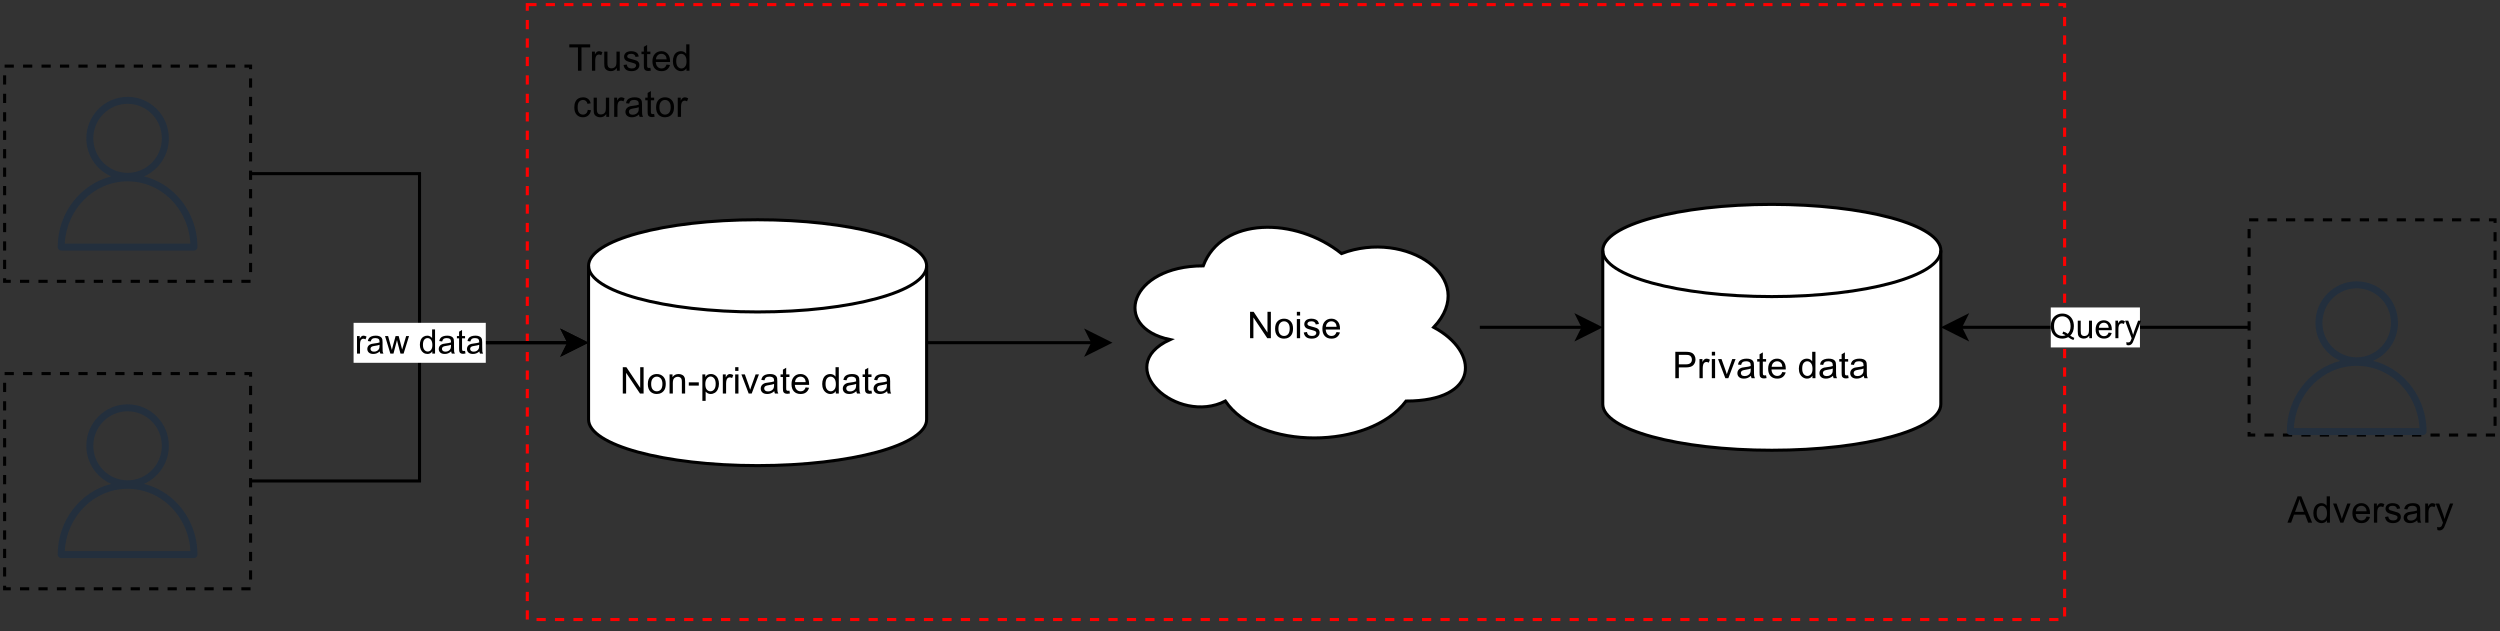 <?xml version="1.0" encoding="UTF-8" standalone="no"?>
<svg
   width="610.08pt"
   height="154.08pt"
   viewBox="0 0 610.08 154.08"
   version="1.1"
   id="svg302"
   xmlns:xlink="http://www.w3.org/1999/xlink"
   xmlns="http://www.w3.org/2000/svg"
   xmlns:svg="http://www.w3.org/2000/svg">
  <rect x="0" y="0" width="610.08" height="154.08" fill="#333333" stroke="none"/>
  <defs
     id="defs96">
    <g
       id="g94">
      <g
         id="glyph-0-0">
        <path
           d="M 1.125 0 L 1.125 -5.625 L 5.625 -5.625 L 5.625 0 Z M 1.266 -0.141 L 5.484 -0.141 L 5.484 -5.484 L 1.266 -5.484 Z M 1.266 -0.141 "
           id="path2" />
      </g>
      <g
         id="glyph-0-1">
        <path
           d="M 0.688 0 L 0.688 -6.438 L 1.562 -6.438 L 4.938 -1.391 L 4.938 -6.438 L 5.766 -6.438 L 5.766 0 L 4.891 0 L 1.5 -5.062 L 1.5 0 Z M 0.688 0 "
           id="path5" />
      </g>
      <g
         id="glyph-0-2">
        <path
           d="M 0.297 -2.328 C 0.297 -3.191 0.535 -3.832 1.016 -4.25 C 1.422 -4.594 1.91 -4.766 2.484 -4.766 C 3.129 -4.766 3.656 -4.555 4.062 -4.141 C 4.469 -3.723 4.672 -3.145 4.672 -2.406 C 4.672 -1.801 4.578 -1.328 4.391 -0.984 C 4.211 -0.641 3.953 -0.367 3.609 -0.172 C 3.266 0.016 2.891 0.109 2.484 0.109 C 1.828 0.109 1.297 -0.098 0.891 -0.516 C 0.492 -0.941 0.297 -1.547 0.297 -2.328 Z M 1.109 -2.328 C 1.109 -1.734 1.238 -1.285 1.5 -0.984 C 1.758 -0.691 2.086 -0.547 2.484 -0.547 C 2.879 -0.547 3.207 -0.691 3.469 -0.984 C 3.727 -1.285 3.859 -1.742 3.859 -2.359 C 3.859 -2.93 3.727 -3.367 3.469 -3.672 C 3.207 -3.973 2.879 -4.125 2.484 -4.125 C 2.086 -4.125 1.758 -3.973 1.5 -3.672 C 1.238 -3.379 1.109 -2.93 1.109 -2.328 Z M 1.109 -2.328 "
           id="path8" />
      </g>
      <g
         id="glyph-0-3">
        <path
           d="M 0.594 0 L 0.594 -4.672 L 1.312 -4.672 L 1.312 -4 C 1.645 -4.508 2.141 -4.766 2.797 -4.766 C 3.078 -4.766 3.332 -4.711 3.562 -4.609 C 3.801 -4.516 3.977 -4.383 4.094 -4.219 C 4.207 -4.062 4.289 -3.867 4.344 -3.641 C 4.375 -3.492 4.391 -3.238 4.391 -2.875 L 4.391 0 L 3.594 0 L 3.594 -2.844 C 3.594 -3.164 3.562 -3.406 3.5 -3.562 C 3.438 -3.719 3.328 -3.844 3.172 -3.938 C 3.016 -4.039 2.832 -4.094 2.625 -4.094 C 2.289 -4.094 2 -3.984 1.75 -3.766 C 1.508 -3.555 1.391 -3.148 1.391 -2.547 L 1.391 0 Z M 0.594 0 "
           id="path11" />
      </g>
      <g
         id="glyph-0-4">
        <path
           d="M 0.281 -1.938 L 0.281 -2.734 L 2.719 -2.734 L 2.719 -1.938 Z M 0.281 -1.938 "
           id="path14" />
      </g>
      <g
         id="glyph-0-5">
        <path
           d="M 0.594 1.781 L 0.594 -4.672 L 1.312 -4.672 L 1.312 -4.062 C 1.477 -4.301 1.664 -4.477 1.875 -4.594 C 2.094 -4.707 2.359 -4.766 2.672 -4.766 C 3.066 -4.766 3.414 -4.66 3.719 -4.453 C 4.02 -4.254 4.25 -3.969 4.406 -3.594 C 4.562 -3.219 4.641 -2.812 4.641 -2.375 C 4.641 -1.895 4.551 -1.461 4.375 -1.078 C 4.207 -0.691 3.961 -0.395 3.641 -0.188 C 3.316 0.008 2.973 0.109 2.609 0.109 C 2.348 0.109 2.113 0.051 1.906 -0.062 C 1.695 -0.176 1.523 -0.316 1.391 -0.484 L 1.391 1.781 Z M 1.312 -2.312 C 1.312 -1.707 1.43 -1.258 1.672 -0.969 C 1.922 -0.688 2.219 -0.547 2.562 -0.547 C 2.906 -0.547 3.203 -0.691 3.453 -0.984 C 3.711 -1.285 3.844 -1.75 3.844 -2.375 C 3.844 -2.969 3.719 -3.41 3.469 -3.703 C 3.227 -4.004 2.938 -4.156 2.594 -4.156 C 2.258 -4.156 1.961 -3.992 1.703 -3.672 C 1.441 -3.359 1.312 -2.906 1.312 -2.312 Z M 1.312 -2.312 "
           id="path17" />
      </g>
      <g
         id="glyph-0-6">
        <path
           d="M 0.578 0 L 0.578 -4.672 L 1.297 -4.672 L 1.297 -3.953 C 1.473 -4.285 1.641 -4.504 1.797 -4.609 C 1.953 -4.711 2.125 -4.766 2.312 -4.766 C 2.57 -4.766 2.844 -4.68 3.125 -4.516 L 2.844 -3.781 C 2.656 -3.895 2.461 -3.953 2.266 -3.953 C 2.098 -3.953 1.941 -3.898 1.797 -3.797 C 1.66 -3.691 1.562 -3.547 1.5 -3.359 C 1.414 -3.078 1.375 -2.77 1.375 -2.438 L 1.375 0 Z M 0.578 0 "
           id="path20" />
      </g>
      <g
         id="glyph-0-7">
        <path
           d="M 0.594 -5.531 L 0.594 -6.438 L 1.391 -6.438 L 1.391 -5.531 Z M 0.594 0 L 0.594 -4.672 L 1.391 -4.672 L 1.391 0 Z M 0.594 0 "
           id="path23" />
      </g>
      <g
         id="glyph-0-8">
        <path
           d="M 1.891 0 L 0.109 -4.672 L 0.953 -4.672 L 1.953 -1.875 C 2.055 -1.57 2.156 -1.258 2.25 -0.938 C 2.32 -1.176 2.422 -1.469 2.547 -1.812 L 3.578 -4.672 L 4.391 -4.672 L 2.625 0 Z M 1.891 0 "
           id="path26" />
      </g>
      <g
         id="glyph-0-9">
        <path
           d="M 3.641 -0.578 C 3.348 -0.328 3.066 -0.148 2.797 -0.047 C 2.523 0.055 2.234 0.109 1.922 0.109 C 1.41 0.109 1.016 -0.016 0.734 -0.266 C 0.461 -0.516 0.328 -0.836 0.328 -1.234 C 0.328 -1.461 0.379 -1.672 0.484 -1.859 C 0.586 -2.047 0.723 -2.195 0.891 -2.312 C 1.055 -2.426 1.242 -2.516 1.453 -2.578 C 1.609 -2.609 1.844 -2.645 2.156 -2.688 C 2.801 -2.758 3.273 -2.852 3.578 -2.969 C 3.578 -3.07 3.578 -3.141 3.578 -3.172 C 3.578 -3.492 3.504 -3.719 3.359 -3.844 C 3.148 -4.031 2.848 -4.125 2.453 -4.125 C 2.078 -4.125 1.801 -4.055 1.625 -3.922 C 1.445 -3.797 1.316 -3.566 1.234 -3.234 L 0.469 -3.328 C 0.531 -3.66 0.641 -3.926 0.797 -4.125 C 0.961 -4.332 1.195 -4.488 1.5 -4.594 C 1.812 -4.707 2.164 -4.766 2.562 -4.766 C 2.969 -4.766 3.289 -4.719 3.531 -4.625 C 3.781 -4.531 3.961 -4.41 4.078 -4.266 C 4.203 -4.129 4.285 -3.953 4.328 -3.734 C 4.359 -3.598 4.375 -3.359 4.375 -3.016 L 4.375 -1.953 C 4.375 -1.223 4.391 -0.758 4.422 -0.562 C 4.453 -0.363 4.52 -0.176 4.625 0 L 3.797 0 C 3.711 -0.164 3.66 -0.359 3.641 -0.578 Z M 3.578 -2.344 C 3.285 -2.227 2.852 -2.129 2.281 -2.047 C 1.957 -1.992 1.727 -1.938 1.594 -1.875 C 1.457 -1.82 1.352 -1.738 1.281 -1.625 C 1.207 -1.508 1.172 -1.383 1.172 -1.25 C 1.172 -1.039 1.25 -0.863 1.406 -0.719 C 1.562 -0.582 1.797 -0.516 2.109 -0.516 C 2.41 -0.516 2.68 -0.582 2.922 -0.719 C 3.16 -0.852 3.336 -1.035 3.453 -1.266 C 3.535 -1.441 3.578 -1.703 3.578 -2.047 Z M 3.578 -2.344 "
           id="path29" />
      </g>
      <g
         id="glyph-0-10">
        <path
           d="M 2.328 -0.703 L 2.438 -0.016 C 2.207 0.035 2.008 0.062 1.844 0.062 C 1.551 0.062 1.328 0.016 1.172 -0.078 C 1.016 -0.172 0.898 -0.289 0.828 -0.438 C 0.766 -0.582 0.734 -0.891 0.734 -1.359 L 0.734 -4.047 L 0.156 -4.047 L 0.156 -4.672 L 0.734 -4.672 L 0.734 -5.828 L 1.531 -6.297 L 1.531 -4.672 L 2.328 -4.672 L 2.328 -4.047 L 1.531 -4.047 L 1.531 -1.328 C 1.531 -1.098 1.539 -0.953 1.562 -0.891 C 1.594 -0.828 1.641 -0.773 1.703 -0.734 C 1.766 -0.691 1.852 -0.672 1.969 -0.672 C 2.062 -0.672 2.18 -0.68 2.328 -0.703 Z M 2.328 -0.703 "
           id="path32" />
      </g>
      <g
         id="glyph-0-11">
        <path
           d="M 3.781 -1.5 L 4.609 -1.406 C 4.473 -0.926 4.227 -0.551 3.875 -0.281 C 3.531 -0.02 3.086 0.109 2.547 0.109 C 1.867 0.109 1.328 -0.098 0.922 -0.516 C 0.523 -0.941 0.328 -1.535 0.328 -2.297 C 0.328 -3.078 0.531 -3.68 0.938 -4.109 C 1.344 -4.547 1.867 -4.766 2.516 -4.766 C 3.141 -4.766 3.645 -4.551 4.031 -4.125 C 4.426 -3.707 4.625 -3.113 4.625 -2.344 C 4.625 -2.289 4.625 -2.219 4.625 -2.125 L 1.141 -2.125 C 1.172 -1.613 1.316 -1.223 1.578 -0.953 C 1.836 -0.68 2.164 -0.547 2.562 -0.547 C 2.852 -0.547 3.098 -0.617 3.297 -0.766 C 3.504 -0.922 3.664 -1.164 3.781 -1.5 Z M 1.188 -2.781 L 3.797 -2.781 C 3.766 -3.176 3.664 -3.473 3.5 -3.672 C 3.25 -3.973 2.922 -4.125 2.516 -4.125 C 2.148 -4.125 1.844 -4 1.594 -3.75 C 1.352 -3.508 1.219 -3.188 1.188 -2.781 Z M 1.188 -2.781 "
           id="path35" />
      </g>
      <g
         id="glyph-0-12" />
      <g
         id="glyph-0-13">
        <path
           d="M 3.625 0 L 3.625 -0.594 C 3.32 -0.125 2.883 0.109 2.312 0.109 C 1.945 0.109 1.609 0.004 1.297 -0.203 C 0.984 -0.41 0.738 -0.695 0.562 -1.062 C 0.395 -1.426 0.312 -1.848 0.312 -2.328 C 0.312 -2.797 0.391 -3.219 0.547 -3.594 C 0.703 -3.977 0.93 -4.27 1.234 -4.469 C 1.547 -4.664 1.895 -4.766 2.281 -4.766 C 2.562 -4.766 2.812 -4.707 3.031 -4.594 C 3.25 -4.477 3.426 -4.32 3.562 -4.125 L 3.562 -6.438 L 4.359 -6.438 L 4.359 0 Z M 1.125 -2.328 C 1.125 -1.734 1.25 -1.285 1.5 -0.984 C 1.75 -0.691 2.047 -0.547 2.391 -0.547 C 2.734 -0.547 3.023 -0.688 3.266 -0.969 C 3.516 -1.25 3.641 -1.68 3.641 -2.266 C 3.641 -2.898 3.516 -3.367 3.266 -3.672 C 3.016 -3.973 2.711 -4.125 2.359 -4.125 C 2.004 -4.125 1.707 -3.977 1.469 -3.688 C 1.238 -3.395 1.125 -2.941 1.125 -2.328 Z M 1.125 -2.328 "
           id="path39" />
      </g>
      <g
         id="glyph-0-14">
        <path
           d="M 0.281 -1.391 L 1.062 -1.516 C 1.102 -1.203 1.223 -0.961 1.422 -0.797 C 1.629 -0.629 1.91 -0.547 2.266 -0.547 C 2.629 -0.547 2.898 -0.617 3.078 -0.766 C 3.254 -0.91 3.344 -1.082 3.344 -1.281 C 3.344 -1.469 3.266 -1.609 3.109 -1.703 C 2.992 -1.773 2.723 -1.867 2.297 -1.984 C 1.711 -2.129 1.305 -2.254 1.078 -2.359 C 0.859 -2.461 0.691 -2.609 0.578 -2.797 C 0.461 -2.984 0.406 -3.191 0.406 -3.422 C 0.406 -3.629 0.453 -3.82 0.547 -4 C 0.641 -4.176 0.77 -4.328 0.938 -4.453 C 1.062 -4.535 1.227 -4.609 1.438 -4.672 C 1.656 -4.734 1.883 -4.766 2.125 -4.766 C 2.488 -4.766 2.805 -4.711 3.078 -4.609 C 3.359 -4.504 3.566 -4.363 3.703 -4.188 C 3.836 -4.008 3.93 -3.77 3.984 -3.469 L 3.203 -3.359 C 3.172 -3.598 3.066 -3.785 2.891 -3.922 C 2.723 -4.055 2.488 -4.125 2.188 -4.125 C 1.82 -4.125 1.562 -4.062 1.406 -3.938 C 1.25 -3.82 1.172 -3.68 1.172 -3.516 C 1.172 -3.41 1.203 -3.32 1.266 -3.25 C 1.328 -3.156 1.43 -3.082 1.578 -3.031 C 1.648 -3 1.879 -2.93 2.266 -2.828 C 2.828 -2.68 3.219 -2.562 3.438 -2.469 C 3.664 -2.375 3.844 -2.234 3.969 -2.047 C 4.094 -1.867 4.156 -1.645 4.156 -1.375 C 4.156 -1.102 4.078 -0.852 3.922 -0.625 C 3.766 -0.395 3.539 -0.211 3.25 -0.078 C 2.969 0.047 2.641 0.109 2.266 0.109 C 1.66 0.109 1.195 -0.016 0.875 -0.266 C 0.562 -0.523 0.363 -0.898 0.281 -1.391 Z M 0.281 -1.391 "
           id="path42" />
      </g>
      <g
         id="glyph-0-15">
        <path
           d="M 0.688 0 L 0.688 -6.438 L 3.125 -6.438 C 3.551 -6.438 3.879 -6.414 4.109 -6.375 C 4.422 -6.32 4.68 -6.223 4.891 -6.078 C 5.109 -5.93 5.281 -5.723 5.406 -5.453 C 5.539 -5.191 5.609 -4.898 5.609 -4.578 C 5.609 -4.023 5.43 -3.562 5.078 -3.188 C 4.734 -2.812 4.109 -2.625 3.203 -2.625 L 1.547 -2.625 L 1.547 0 Z M 1.547 -3.375 L 3.219 -3.375 C 3.758 -3.375 4.145 -3.477 4.375 -3.688 C 4.613 -3.895 4.734 -4.18 4.734 -4.547 C 4.734 -4.816 4.664 -5.047 4.531 -5.234 C 4.395 -5.43 4.211 -5.562 3.984 -5.625 C 3.848 -5.664 3.582 -5.688 3.188 -5.688 L 1.547 -5.688 Z M 1.547 -3.375 "
           id="path45" />
      </g>
      <g
         id="glyph-0-16">
        <path
           d="M 2.328 0 L 2.328 -5.688 L 0.219 -5.688 L 0.219 -6.438 L 5.312 -6.438 L 5.312 -5.688 L 3.188 -5.688 L 3.188 0 Z M 2.328 0 "
           id="path48" />
      </g>
      <g
         id="glyph-0-17">
        <path
           d="M 3.656 0 L 3.656 -0.688 C 3.289 -0.156 2.797 0.109 2.172 0.109 C 1.898 0.109 1.645 0.055 1.406 -0.047 C 1.164 -0.16 0.984 -0.297 0.859 -0.453 C 0.742 -0.609 0.664 -0.801 0.625 -1.031 C 0.594 -1.188 0.578 -1.438 0.578 -1.781 L 0.578 -4.672 L 1.359 -4.672 L 1.359 -2.078 C 1.359 -1.66 1.379 -1.383 1.422 -1.25 C 1.461 -1.039 1.562 -0.875 1.719 -0.75 C 1.883 -0.633 2.086 -0.578 2.328 -0.578 C 2.566 -0.578 2.789 -0.633 3 -0.75 C 3.207 -0.875 3.352 -1.039 3.438 -1.25 C 3.52 -1.457 3.562 -1.766 3.562 -2.172 L 3.562 -4.672 L 4.359 -4.672 L 4.359 0 Z M 3.656 0 "
           id="path51" />
      </g>
      <g
         id="glyph-0-18">
        <path
           d="M 3.641 -1.703 L 4.422 -1.609 C 4.336 -1.066 4.117 -0.645 3.766 -0.344 C 3.41 -0.039 2.977 0.109 2.469 0.109 C 1.832 0.109 1.32 -0.098 0.938 -0.516 C 0.551 -0.93 0.359 -1.531 0.359 -2.312 C 0.359 -2.82 0.441 -3.266 0.609 -3.641 C 0.773 -4.016 1.023 -4.297 1.359 -4.484 C 1.703 -4.672 2.078 -4.766 2.484 -4.766 C 2.984 -4.766 3.395 -4.633 3.719 -4.375 C 4.039 -4.125 4.25 -3.766 4.344 -3.297 L 3.578 -3.172 C 3.504 -3.484 3.375 -3.719 3.188 -3.875 C 3 -4.039 2.773 -4.125 2.516 -4.125 C 2.109 -4.125 1.781 -3.977 1.531 -3.688 C 1.289 -3.406 1.172 -2.957 1.172 -2.344 C 1.172 -1.707 1.289 -1.25 1.531 -0.969 C 1.77 -0.688 2.082 -0.547 2.469 -0.547 C 2.781 -0.547 3.039 -0.641 3.25 -0.828 C 3.457 -1.016 3.586 -1.305 3.641 -1.703 Z M 3.641 -1.703 "
           id="path54" />
      </g>
      <g
         id="glyph-0-19">
        <path
           d="M -0.016 0 L 2.469 -6.438 L 3.375 -6.438 L 6.016 0 L 5.047 0 L 4.297 -1.953 L 1.594 -1.953 L 0.891 0 Z M 1.844 -2.641 L 4.031 -2.641 L 3.359 -4.438 C 3.148 -4.977 3 -5.422 2.906 -5.766 C 2.82 -5.348 2.703 -4.938 2.547 -4.531 Z M 1.844 -2.641 "
           id="path57" />
      </g>
      <g
         id="glyph-0-20">
        <path
           d="M 0.562 1.797 L 0.469 1.062 C 0.645 1.102 0.797 1.125 0.922 1.125 C 1.098 1.125 1.238 1.094 1.344 1.031 C 1.445 0.977 1.535 0.898 1.609 0.797 C 1.648 0.711 1.727 0.516 1.844 0.203 C 1.863 0.16 1.891 0.098 1.922 0.016 L 0.141 -4.672 L 1 -4.672 L 1.969 -1.969 C 2.094 -1.625 2.207 -1.266 2.312 -0.891 C 2.395 -1.242 2.5 -1.598 2.625 -1.953 L 3.625 -4.672 L 4.422 -4.672 L 2.641 0.078 C 2.453 0.586 2.305 0.941 2.203 1.141 C 2.055 1.398 1.895 1.586 1.719 1.703 C 1.539 1.828 1.32 1.891 1.062 1.891 C 0.914 1.891 0.75 1.859 0.562 1.797 Z M 0.562 1.797 "
           id="path60" />
      </g>
      <g
         id="glyph-1-0">
        <path
           d="M 1.031 0 L 1.031 -5.156 L 5.156 -5.156 L 5.156 0 Z M 1.156 -0.125 L 5.031 -0.125 L 5.031 -5.031 L 1.156 -5.031 Z M 1.156 -0.125 "
           id="path63" />
      </g>
      <g
         id="glyph-1-1">
        <path
           d="M 5.109 -0.625 C 5.473 -0.383 5.805 -0.203 6.109 -0.078 L 5.891 0.453 C 5.461 0.305 5.035 0.066 4.609 -0.266 C 4.172 -0.023 3.691 0.094 3.172 0.094 C 2.629 0.094 2.141 -0.031 1.703 -0.281 C 1.273 -0.539 0.941 -0.906 0.703 -1.375 C 0.473 -1.844 0.359 -2.367 0.359 -2.953 C 0.359 -3.535 0.473 -4.066 0.703 -4.547 C 0.941 -5.023 1.281 -5.391 1.719 -5.641 C 2.156 -5.891 2.645 -6.016 3.188 -6.016 C 3.727 -6.016 4.219 -5.883 4.656 -5.625 C 5.094 -5.363 5.426 -5 5.656 -4.531 C 5.883 -4.062 6 -3.535 6 -2.953 C 6 -2.473 5.926 -2.035 5.781 -1.641 C 5.633 -1.254 5.41 -0.914 5.109 -0.625 Z M 3.391 -1.625 C 3.836 -1.5 4.207 -1.312 4.5 -1.062 C 4.969 -1.488 5.203 -2.117 5.203 -2.953 C 5.203 -3.43 5.117 -3.848 4.953 -4.203 C 4.785 -4.566 4.547 -4.848 4.234 -5.047 C 3.922 -5.242 3.57 -5.344 3.188 -5.344 C 2.602 -5.344 2.117 -5.141 1.734 -4.734 C 1.348 -4.336 1.156 -3.742 1.156 -2.953 C 1.156 -2.18 1.344 -1.586 1.719 -1.172 C 2.102 -0.766 2.594 -0.562 3.188 -0.562 C 3.469 -0.562 3.727 -0.613 3.969 -0.719 C 3.727 -0.883 3.473 -1 3.203 -1.062 Z M 3.391 -1.625 "
           id="path66" />
      </g>
      <g
         id="glyph-1-2">
        <path
           d="M 3.344 0 L 3.344 -0.625 C 3.008 -0.145 2.555 0.094 1.984 0.094 C 1.734 0.094 1.5 0.047 1.281 -0.047 C 1.062 -0.141 0.898 -0.258 0.797 -0.406 C 0.691 -0.551 0.617 -0.734 0.578 -0.953 C 0.547 -1.098 0.531 -1.32 0.531 -1.625 L 0.531 -4.281 L 1.25 -4.281 L 1.25 -1.906 C 1.25 -1.531 1.266 -1.273 1.297 -1.141 C 1.336 -0.953 1.43 -0.801 1.578 -0.688 C 1.734 -0.582 1.922 -0.531 2.141 -0.531 C 2.359 -0.531 2.562 -0.582 2.75 -0.688 C 2.938 -0.801 3.066 -0.953 3.141 -1.141 C 3.223 -1.336 3.266 -1.617 3.266 -1.984 L 3.266 -4.281 L 4 -4.281 L 4 0 Z M 3.344 0 "
           id="path69" />
      </g>
      <g
         id="glyph-1-3">
        <path
           d="M 3.469 -1.375 L 4.219 -1.281 C 4.102 -0.844 3.883 -0.504 3.562 -0.266 C 3.238 -0.023 2.832 0.094 2.344 0.094 C 1.719 0.094 1.219 -0.098 0.844 -0.484 C 0.477 -0.867 0.297 -1.41 0.297 -2.109 C 0.297 -2.828 0.477 -3.383 0.844 -3.781 C 1.219 -4.176 1.703 -4.375 2.297 -4.375 C 2.867 -4.375 3.336 -4.176 3.703 -3.781 C 4.066 -3.395 4.25 -2.848 4.25 -2.141 C 4.25 -2.098 4.242 -2.035 4.234 -1.953 L 1.047 -1.953 C 1.078 -1.484 1.211 -1.125 1.453 -0.875 C 1.691 -0.625 1.988 -0.5 2.344 -0.5 C 2.613 -0.5 2.844 -0.566 3.031 -0.703 C 3.219 -0.848 3.363 -1.07 3.469 -1.375 Z M 1.094 -2.547 L 3.484 -2.547 C 3.453 -2.91 3.359 -3.18 3.203 -3.359 C 2.973 -3.641 2.676 -3.781 2.312 -3.781 C 1.977 -3.781 1.695 -3.664 1.469 -3.438 C 1.238 -3.219 1.113 -2.922 1.094 -2.547 Z M 1.094 -2.547 "
           id="path72" />
      </g>
      <g
         id="glyph-1-4">
        <path
           d="M 0.531 0 L 0.531 -4.281 L 1.188 -4.281 L 1.188 -3.625 C 1.352 -3.926 1.504 -4.125 1.641 -4.219 C 1.785 -4.32 1.941 -4.375 2.109 -4.375 C 2.359 -4.375 2.609 -4.297 2.859 -4.141 L 2.609 -3.469 C 2.43 -3.57 2.254 -3.625 2.078 -3.625 C 1.922 -3.625 1.781 -3.578 1.656 -3.484 C 1.531 -3.391 1.438 -3.254 1.375 -3.078 C 1.301 -2.828 1.266 -2.547 1.266 -2.234 L 1.266 0 Z M 0.531 0 "
           id="path75" />
      </g>
      <g
         id="glyph-1-5">
        <path
           d="M 0.516 1.641 L 0.438 0.969 C 0.594 1.008 0.727 1.031 0.844 1.031 C 1.008 1.031 1.141 1.004 1.234 0.953 C 1.328 0.898 1.406 0.82 1.469 0.719 C 1.508 0.645 1.582 0.469 1.688 0.188 C 1.707 0.145 1.727 0.086 1.75 0.016 L 0.141 -4.281 L 0.922 -4.281 L 1.812 -1.797 C 1.926 -1.484 2.023 -1.156 2.109 -0.812 C 2.191 -1.145 2.289 -1.469 2.406 -1.781 L 3.328 -4.281 L 4.047 -4.281 L 2.422 0.078 C 2.242 0.547 2.109 0.867 2.016 1.047 C 1.891 1.285 1.742 1.457 1.578 1.562 C 1.41 1.676 1.211 1.734 0.984 1.734 C 0.836 1.734 0.68 1.703 0.516 1.641 Z M 0.516 1.641 "
           id="path78" />
      </g>
      <g
         id="glyph-1-6">
        <path
           d="M 3.328 -0.531 C 3.066 -0.301 2.812 -0.141 2.562 -0.047 C 2.312 0.047 2.047 0.094 1.766 0.094 C 1.297 0.094 0.93 -0.02 0.672 -0.25 C 0.422 -0.477 0.297 -0.77 0.297 -1.125 C 0.297 -1.332 0.344 -1.523 0.438 -1.703 C 0.531 -1.879 0.656 -2.02 0.812 -2.125 C 0.969 -2.227 1.145 -2.305 1.344 -2.359 C 1.477 -2.391 1.691 -2.426 1.984 -2.469 C 2.566 -2.531 3 -2.613 3.281 -2.719 C 3.281 -2.812 3.281 -2.875 3.281 -2.906 C 3.281 -3.195 3.211 -3.406 3.078 -3.531 C 2.891 -3.695 2.613 -3.781 2.25 -3.781 C 1.906 -3.781 1.648 -3.719 1.484 -3.594 C 1.328 -3.477 1.207 -3.266 1.125 -2.953 L 0.422 -3.062 C 0.484 -3.363 0.586 -3.609 0.734 -3.797 C 0.891 -3.984 1.102 -4.125 1.375 -4.219 C 1.656 -4.32 1.984 -4.375 2.359 -4.375 C 2.723 -4.375 3.016 -4.328 3.234 -4.234 C 3.461 -4.148 3.629 -4.039 3.734 -3.906 C 3.848 -3.781 3.926 -3.617 3.969 -3.422 C 4 -3.305 4.016 -3.086 4.016 -2.766 L 4.016 -1.797 C 4.016 -1.117 4.023 -0.691 4.047 -0.516 C 4.078 -0.336 4.141 -0.164 4.234 0 L 3.484 0 C 3.41 -0.145 3.359 -0.32 3.328 -0.531 Z M 3.281 -2.141 C 3.008 -2.035 2.613 -1.945 2.094 -1.875 C 1.789 -1.832 1.578 -1.781 1.453 -1.719 C 1.328 -1.664 1.234 -1.586 1.172 -1.484 C 1.109 -1.391 1.078 -1.273 1.078 -1.141 C 1.078 -0.953 1.148 -0.789 1.297 -0.656 C 1.441 -0.531 1.656 -0.469 1.938 -0.469 C 2.219 -0.469 2.461 -0.531 2.672 -0.656 C 2.891 -0.781 3.051 -0.945 3.156 -1.156 C 3.238 -1.32 3.281 -1.562 3.281 -1.875 Z M 3.281 -2.141 "
           id="path81" />
      </g>
      <g
         id="glyph-1-7">
        <path
           d="M 1.328 0 L 0.031 -4.281 L 0.781 -4.281 L 1.453 -1.812 L 1.703 -0.891 C 1.711 -0.93 1.785 -1.223 1.922 -1.766 L 2.609 -4.281 L 3.359 -4.281 L 4 -1.797 L 4.203 -0.984 L 4.453 -1.812 L 5.188 -4.281 L 5.891 -4.281 L 4.562 0 L 3.797 0 L 3.125 -2.562 L 2.953 -3.297 L 2.094 0 Z M 1.328 0 "
           id="path84" />
      </g>
      <g
         id="glyph-1-8" />
      <g
         id="glyph-1-9">
        <path
           d="M 3.312 0 L 3.312 -0.547 C 3.039 -0.117 2.645 0.094 2.125 0.094 C 1.781 0.094 1.461 0 1.172 -0.188 C 0.891 -0.375 0.672 -0.633 0.516 -0.969 C 0.359 -1.312 0.281 -1.703 0.281 -2.141 C 0.281 -2.566 0.348 -2.953 0.484 -3.297 C 0.629 -3.641 0.844 -3.906 1.125 -4.094 C 1.414 -4.281 1.738 -4.375 2.094 -4.375 C 2.352 -4.375 2.582 -4.316 2.781 -4.203 C 2.977 -4.098 3.141 -3.957 3.266 -3.781 L 3.266 -5.906 L 3.984 -5.906 L 3.984 0 Z M 1.031 -2.141 C 1.031 -1.586 1.145 -1.176 1.375 -0.906 C 1.602 -0.633 1.875 -0.5 2.188 -0.5 C 2.508 -0.5 2.781 -0.629 3 -0.891 C 3.219 -1.148 3.328 -1.547 3.328 -2.078 C 3.328 -2.66 3.211 -3.086 2.984 -3.359 C 2.766 -3.641 2.488 -3.781 2.156 -3.781 C 1.832 -3.781 1.562 -3.645 1.344 -3.375 C 1.133 -3.113 1.031 -2.703 1.031 -2.141 Z M 1.031 -2.141 "
           id="path88" />
      </g>
      <g
         id="glyph-1-10">
        <path
           d="M 2.125 -0.656 L 2.234 -0.016 C 2.023 0.035 1.844 0.062 1.688 0.062 C 1.426 0.062 1.223 0.02 1.078 -0.062 C 0.93 -0.145 0.828 -0.254 0.766 -0.391 C 0.703 -0.523 0.672 -0.812 0.672 -1.25 L 0.672 -3.719 L 0.141 -3.719 L 0.141 -4.281 L 0.672 -4.281 L 0.672 -5.344 L 1.391 -5.766 L 1.391 -4.281 L 2.125 -4.281 L 2.125 -3.719 L 1.391 -3.719 L 1.391 -1.219 C 1.391 -1.008 1.398 -0.875 1.422 -0.812 C 1.453 -0.75 1.492 -0.703 1.547 -0.672 C 1.609 -0.641 1.695 -0.625 1.812 -0.625 C 1.883 -0.625 1.988 -0.633 2.125 -0.656 Z M 2.125 -0.656 "
           id="path91" />
      </g>
    </g>
  </defs>
  <path
     fill-rule="nonzero"
     fill="rgb(100%, 0%, 0%)"
     fill-opacity="1"
     d="M 133.18 0.75 L 135.43 0.75 L 135.43 1.5 L 133.18 1.5 Z M 137.68 0.75 L 139.934 0.75 L 139.934 1.5 L 137.68 1.5 Z M 142.184 0.75 L 144.434 0.75 L 144.434 1.5 L 142.184 1.5 Z M 146.684 0.75 L 148.938 0.75 L 148.938 1.5 L 146.684 1.5 Z M 151.188 0.75 L 153.438 0.75 L 153.438 1.5 L 151.188 1.5 Z M 155.688 0.75 L 157.941 0.75 L 157.941 1.5 L 155.688 1.5 Z M 160.191 0.75 L 162.441 0.75 L 162.441 1.5 L 160.191 1.5 Z M 164.691 0.75 L 166.945 0.75 L 166.945 1.5 L 164.691 1.5 Z M 169.195 0.75 L 171.445 0.75 L 171.445 1.5 L 169.195 1.5 Z M 173.695 0.75 L 175.945 0.75 L 175.945 1.5 L 173.695 1.5 Z M 178.199 0.75 L 180.449 0.75 L 180.449 1.5 L 178.199 1.5 Z M 182.699 0.75 L 184.949 0.75 L 184.949 1.5 L 182.699 1.5 Z M 187.203 0.75 L 189.453 0.75 L 189.453 1.5 L 187.203 1.5 Z M 191.703 0.75 L 193.953 0.75 L 193.953 1.5 L 191.703 1.5 Z M 196.207 0.75 L 198.457 0.75 L 198.457 1.5 L 196.207 1.5 Z M 200.707 0.75 L 202.957 0.75 L 202.957 1.5 L 200.707 1.5 Z M 205.211 0.75 L 207.461 0.75 L 207.461 1.5 L 205.211 1.5 Z M 209.711 0.75 L 211.961 0.75 L 211.961 1.5 L 209.711 1.5 Z M 214.211 0.75 L 216.465 0.75 L 216.465 1.5 L 214.211 1.5 Z M 218.715 0.75 L 220.965 0.75 L 220.965 1.5 L 218.715 1.5 Z M 223.215 0.75 L 225.469 0.75 L 225.469 1.5 L 223.215 1.5 Z M 227.719 0.75 L 229.969 0.75 L 229.969 1.5 L 227.719 1.5 Z M 232.219 0.75 L 234.473 0.75 L 234.473 1.5 L 232.219 1.5 Z M 236.723 0.75 L 238.973 0.75 L 238.973 1.5 L 236.723 1.5 Z M 241.223 0.75 L 243.477 0.75 L 243.477 1.5 L 241.223 1.5 Z M 245.727 0.75 L 247.977 0.75 L 247.977 1.5 L 245.727 1.5 Z M 250.227 0.75 L 252.477 0.75 L 252.477 1.5 L 250.227 1.5 Z M 254.73 0.75 L 256.98 0.75 L 256.98 1.5 L 254.73 1.5 Z M 259.23 0.75 L 261.48 0.75 L 261.48 1.5 L 259.23 1.5 Z M 263.734 0.75 L 265.984 0.75 L 265.984 1.5 L 263.734 1.5 Z M 268.234 0.75 L 270.484 0.75 L 270.484 1.5 L 268.234 1.5 Z M 272.738 0.75 L 274.988 0.75 L 274.988 1.5 L 272.738 1.5 Z M 277.238 0.75 L 279.488 0.75 L 279.488 1.5 L 277.238 1.5 Z M 281.742 0.75 L 283.992 0.75 L 283.992 1.5 L 281.742 1.5 Z M 286.242 0.75 L 288.492 0.75 L 288.492 1.5 L 286.242 1.5 Z M 290.742 0.75 L 292.996 0.75 L 292.996 1.5 L 290.742 1.5 Z M 295.246 0.75 L 297.496 0.75 L 297.496 1.5 L 295.246 1.5 Z M 299.746 0.75 L 302 0.75 L 302 1.5 L 299.746 1.5 Z M 304.25 0.75 L 306.5 0.75 L 306.5 1.5 L 304.25 1.5 Z M 308.75 0.75 L 311.004 0.75 L 311.004 1.5 L 308.75 1.5 Z M 313.254 0.75 L 315.504 0.75 L 315.504 1.5 L 313.254 1.5 Z M 317.754 0.75 L 320.008 0.75 L 320.008 1.5 L 317.754 1.5 Z M 322.258 0.75 L 324.508 0.75 L 324.508 1.5 L 322.258 1.5 Z M 326.758 0.75 L 329.012 0.75 L 329.012 1.5 L 326.758 1.5 Z M 331.262 0.75 L 333.512 0.75 L 333.512 1.5 L 331.262 1.5 Z M 335.762 0.75 L 338.012 0.75 L 338.012 1.5 L 335.762 1.5 Z M 340.266 0.75 L 342.516 0.75 L 342.516 1.5 L 340.266 1.5 Z M 344.766 0.75 L 347.016 0.75 L 347.016 1.5 L 344.766 1.5 Z M 349.27 0.75 L 351.52 0.75 L 351.52 1.5 L 349.27 1.5 Z M 353.77 0.75 L 356.02 0.75 L 356.02 1.5 L 353.77 1.5 Z M 358.273 0.75 L 360.523 0.75 L 360.523 1.5 L 358.273 1.5 Z M 362.773 0.75 L 365.023 0.75 L 365.023 1.5 L 362.773 1.5 Z M 367.277 0.75 L 369.527 0.75 L 369.527 1.5 L 367.277 1.5 Z M 371.777 0.75 L 374.027 0.75 L 374.027 1.5 L 371.777 1.5 Z M 376.277 0.75 L 378.531 0.75 L 378.531 1.5 L 376.277 1.5 Z M 380.781 0.75 L 383.031 0.75 L 383.031 1.5 L 380.781 1.5 Z M 385.281 0.75 L 387.535 0.75 L 387.535 1.5 L 385.281 1.5 Z M 389.785 0.75 L 392.035 0.75 L 392.035 1.5 L 389.785 1.5 Z M 394.285 0.75 L 396.539 0.75 L 396.539 1.5 L 394.285 1.5 Z M 398.789 0.75 L 401.039 0.75 L 401.039 1.5 L 398.789 1.5 Z M 403.289 0.75 L 405.543 0.75 L 405.543 1.5 L 403.289 1.5 Z M 407.793 0.75 L 410.043 0.75 L 410.043 1.5 L 407.793 1.5 Z M 412.293 0.75 L 414.543 0.75 L 414.543 1.5 L 412.293 1.5 Z M 416.797 0.75 L 419.047 0.75 L 419.047 1.5 L 416.797 1.5 Z M 421.297 0.75 L 423.547 0.75 L 423.547 1.5 L 421.297 1.5 Z M 425.801 0.75 L 428.051 0.75 L 428.051 1.5 L 425.801 1.5 Z M 430.301 0.75 L 432.551 0.75 L 432.551 1.5 L 430.301 1.5 Z M 434.805 0.75 L 437.055 0.75 L 437.055 1.5 L 434.805 1.5 Z M 439.305 0.75 L 441.555 0.75 L 441.555 1.5 L 439.305 1.5 Z M 443.809 0.75 L 446.059 0.75 L 446.059 1.5 L 443.809 1.5 Z M 448.309 0.75 L 450.559 0.75 L 450.559 1.5 L 448.309 1.5 Z M 452.809 0.75 L 455.062 0.75 L 455.062 1.5 L 452.809 1.5 Z M 457.312 0.75 L 459.562 0.75 L 459.562 1.5 L 457.312 1.5 Z M 461.812 0.75 L 464.066 0.75 L 464.066 1.5 L 461.812 1.5 Z M 466.316 0.75 L 468.566 0.75 L 468.566 1.5 L 466.316 1.5 Z M 470.816 0.75 L 473.07 0.75 L 473.07 1.5 L 470.816 1.5 Z M 475.32 0.75 L 477.57 0.75 L 477.57 1.5 L 475.32 1.5 Z M 479.82 0.75 L 482.074 0.75 L 482.074 1.5 L 479.82 1.5 Z M 484.324 0.75 L 486.574 0.75 L 486.574 1.5 L 484.324 1.5 Z M 488.824 0.75 L 491.078 0.75 L 491.078 1.5 L 488.824 1.5 Z M 493.328 0.75 L 495.578 0.75 L 495.578 1.5 L 493.328 1.5 Z M 497.828 0.75 L 500.078 0.75 L 500.078 1.5 L 497.828 1.5 Z M 502.332 0.75 L 504.207 0.75 L 504.207 1.875 L 503.457 1.875 L 503.457 1.125 L 503.832 1.125 L 503.832 1.5 L 502.332 1.5 Z M 504.207 4.125 L 504.207 6.379 L 503.457 6.379 L 503.457 4.125 Z M 504.207 8.629 L 504.207 10.879 L 503.457 10.879 L 503.457 8.629 Z M 504.207 13.129 L 504.207 15.383 L 503.457 15.383 L 503.457 13.129 Z M 504.207 17.633 L 504.207 19.883 L 503.457 19.883 L 503.457 17.633 Z M 504.207 22.133 L 504.207 24.387 L 503.457 24.387 L 503.457 22.133 Z M 504.207 26.637 L 504.207 28.887 L 503.457 28.887 L 503.457 26.637 Z M 504.207 31.137 L 504.207 33.391 L 503.457 33.391 L 503.457 31.137 Z M 504.207 35.641 L 504.207 37.891 L 503.457 37.891 L 503.457 35.641 Z M 504.207 40.141 L 504.207 42.391 L 503.457 42.391 L 503.457 40.141 Z M 504.207 44.645 L 504.207 46.895 L 503.457 46.895 L 503.457 44.645 Z M 504.207 49.145 L 504.207 51.395 L 503.457 51.395 L 503.457 49.145 Z M 504.207 53.648 L 504.207 55.898 L 503.457 55.898 L 503.457 53.648 Z M 504.207 58.148 L 504.207 60.398 L 503.457 60.398 L 503.457 58.148 Z M 504.207 62.652 L 504.207 64.902 L 503.457 64.902 L 503.457 62.652 Z M 504.207 67.152 L 504.207 69.402 L 503.457 69.402 L 503.457 67.152 Z M 504.207 71.656 L 504.207 73.906 L 503.457 73.906 L 503.457 71.656 Z M 504.207 76.156 L 504.207 78.406 L 503.457 78.406 L 503.457 76.156 Z M 504.207 80.656 L 504.207 82.91 L 503.457 82.91 L 503.457 80.656 Z M 504.207 85.16 L 504.207 87.41 L 503.457 87.41 L 503.457 85.16 Z M 504.207 89.66 L 504.207 91.914 L 503.457 91.914 L 503.457 89.66 Z M 504.207 94.164 L 504.207 96.414 L 503.457 96.414 L 503.457 94.164 Z M 504.207 98.664 L 504.207 100.918 L 503.457 100.918 L 503.457 98.664 Z M 504.207 103.168 L 504.207 105.418 L 503.457 105.418 L 503.457 103.168 Z M 504.207 107.668 L 504.207 109.922 L 503.457 109.922 L 503.457 107.668 Z M 504.207 112.172 L 504.207 114.422 L 503.457 114.422 L 503.457 112.172 Z M 504.207 116.672 L 504.207 118.922 L 503.457 118.922 L 503.457 116.672 Z M 504.207 121.176 L 504.207 123.426 L 503.457 123.426 L 503.457 121.176 Z M 504.207 125.676 L 504.207 127.926 L 503.457 127.926 L 503.457 125.676 Z M 504.207 130.18 L 504.207 132.43 L 503.457 132.43 L 503.457 130.18 Z M 504.207 134.68 L 504.207 136.93 L 503.457 136.93 L 503.457 134.68 Z M 504.207 139.184 L 504.207 141.434 L 503.457 141.434 L 503.457 139.184 Z M 504.207 143.684 L 504.207 145.934 L 503.457 145.934 L 503.457 143.684 Z M 504.207 148.188 L 504.207 150.438 L 503.457 150.438 L 503.457 148.188 Z M 502.332 151.562 L 500.078 151.562 L 500.078 150.812 L 502.332 150.812 Z M 497.828 151.562 L 495.578 151.562 L 495.578 150.812 L 497.828 150.812 Z M 493.328 151.562 L 491.078 151.562 L 491.078 150.812 L 493.328 150.812 Z M 488.824 151.562 L 486.574 151.562 L 486.574 150.812 L 488.824 150.812 Z M 484.324 151.562 L 482.074 151.562 L 482.074 150.812 L 484.324 150.812 Z M 479.82 151.562 L 477.57 151.562 L 477.57 150.812 L 479.82 150.812 Z M 475.32 151.562 L 473.07 151.562 L 473.07 150.812 L 475.32 150.812 Z M 470.816 151.562 L 468.566 151.562 L 468.566 150.812 L 470.816 150.812 Z M 466.316 151.562 L 464.066 151.562 L 464.066 150.812 L 466.316 150.812 Z M 461.812 151.562 L 459.562 151.562 L 459.562 150.812 L 461.812 150.812 Z M 457.312 151.562 L 455.062 151.562 L 455.062 150.812 L 457.312 150.812 Z M 452.809 151.562 L 450.559 151.562 L 450.559 150.812 L 452.809 150.812 Z M 448.309 151.562 L 446.059 151.562 L 446.059 150.812 L 448.309 150.812 Z M 443.809 151.562 L 441.555 151.562 L 441.555 150.812 L 443.809 150.812 Z M 439.305 151.562 L 437.055 151.562 L 437.055 150.812 L 439.305 150.812 Z M 434.805 151.562 L 432.551 151.562 L 432.551 150.812 L 434.805 150.812 Z M 430.301 151.562 L 428.051 151.562 L 428.051 150.812 L 430.301 150.812 Z M 425.801 151.562 L 423.547 151.562 L 423.547 150.812 L 425.801 150.812 Z M 421.297 151.562 L 419.047 151.562 L 419.047 150.812 L 421.297 150.812 Z M 416.797 151.562 L 414.543 151.562 L 414.543 150.812 L 416.797 150.812 Z M 412.293 151.562 L 410.043 151.562 L 410.043 150.812 L 412.293 150.812 Z M 407.793 151.562 L 405.543 151.562 L 405.543 150.812 L 407.793 150.812 Z M 403.289 151.562 L 401.039 151.562 L 401.039 150.812 L 403.289 150.812 Z M 398.789 151.562 L 396.539 151.562 L 396.539 150.812 L 398.789 150.812 Z M 394.285 151.562 L 392.035 151.562 L 392.035 150.812 L 394.285 150.812 Z M 389.785 151.562 L 387.535 151.562 L 387.535 150.812 L 389.785 150.812 Z M 385.281 151.562 L 383.031 151.562 L 383.031 150.812 L 385.281 150.812 Z M 380.781 151.562 L 378.531 151.562 L 378.531 150.812 L 380.781 150.812 Z M 376.277 151.562 L 374.027 151.562 L 374.027 150.812 L 376.277 150.812 Z M 371.777 151.562 L 369.527 151.562 L 369.527 150.812 L 371.777 150.812 Z M 367.277 151.562 L 365.023 151.562 L 365.023 150.812 L 367.277 150.812 Z M 362.773 151.562 L 360.523 151.562 L 360.523 150.812 L 362.773 150.812 Z M 358.273 151.562 L 356.02 151.562 L 356.02 150.812 L 358.273 150.812 Z M 353.77 151.562 L 351.52 151.562 L 351.52 150.812 L 353.77 150.812 Z M 349.27 151.562 L 347.016 151.562 L 347.016 150.812 L 349.27 150.812 Z M 344.766 151.562 L 342.516 151.562 L 342.516 150.812 L 344.766 150.812 Z M 340.266 151.562 L 338.012 151.562 L 338.012 150.812 L 340.266 150.812 Z M 335.762 151.562 L 333.512 151.562 L 333.512 150.812 L 335.762 150.812 Z M 331.262 151.562 L 329.012 151.562 L 329.012 150.812 L 331.262 150.812 Z M 326.758 151.562 L 324.508 151.562 L 324.508 150.812 L 326.758 150.812 Z M 322.258 151.562 L 320.008 151.562 L 320.008 150.812 L 322.258 150.812 Z M 317.754 151.562 L 315.504 151.562 L 315.504 150.812 L 317.754 150.812 Z M 313.254 151.562 L 311.004 151.562 L 311.004 150.812 L 313.254 150.812 Z M 308.75 151.562 L 306.5 151.562 L 306.5 150.812 L 308.75 150.812 Z M 304.25 151.562 L 302 151.562 L 302 150.812 L 304.25 150.812 Z M 299.746 151.562 L 297.496 151.562 L 297.496 150.812 L 299.746 150.812 Z M 295.246 151.562 L 292.996 151.562 L 292.996 150.812 L 295.246 150.812 Z M 290.742 151.562 L 288.492 151.562 L 288.492 150.812 L 290.742 150.812 Z M 286.242 151.562 L 283.992 151.562 L 283.992 150.812 L 286.242 150.812 Z M 281.742 151.562 L 279.488 151.562 L 279.488 150.812 L 281.742 150.812 Z M 277.238 151.562 L 274.988 151.562 L 274.988 150.812 L 277.238 150.812 Z M 272.738 151.562 L 270.484 151.562 L 270.484 150.812 L 272.738 150.812 Z M 268.234 151.562 L 265.984 151.562 L 265.984 150.812 L 268.234 150.812 Z M 263.734 151.562 L 261.48 151.562 L 261.48 150.812 L 263.734 150.812 Z M 259.23 151.562 L 256.98 151.562 L 256.98 150.812 L 259.23 150.812 Z M 254.73 151.562 L 252.477 151.562 L 252.477 150.812 L 254.73 150.812 Z M 250.227 151.562 L 247.977 151.562 L 247.977 150.812 L 250.227 150.812 Z M 245.727 151.562 L 243.477 151.562 L 243.477 150.812 L 245.727 150.812 Z M 241.223 151.562 L 238.973 151.562 L 238.973 150.812 L 241.223 150.812 Z M 236.723 151.562 L 234.473 151.562 L 234.473 150.812 L 236.723 150.812 Z M 232.219 151.562 L 229.969 151.562 L 229.969 150.812 L 232.219 150.812 Z M 227.719 151.562 L 225.469 151.562 L 225.469 150.812 L 227.719 150.812 Z M 223.215 151.562 L 220.965 151.562 L 220.965 150.812 L 223.215 150.812 Z M 218.715 151.562 L 216.465 151.562 L 216.465 150.812 L 218.715 150.812 Z M 214.211 151.562 L 211.961 151.562 L 211.961 150.812 L 214.211 150.812 Z M 209.711 151.562 L 207.461 151.562 L 207.461 150.812 L 209.711 150.812 Z M 205.211 151.562 L 202.957 151.562 L 202.957 150.812 L 205.211 150.812 Z M 200.707 151.562 L 198.457 151.562 L 198.457 150.812 L 200.707 150.812 Z M 196.207 151.562 L 193.953 151.562 L 193.953 150.812 L 196.207 150.812 Z M 191.703 151.562 L 189.453 151.562 L 189.453 150.812 L 191.703 150.812 Z M 187.203 151.562 L 184.949 151.562 L 184.949 150.812 L 187.203 150.812 Z M 182.699 151.562 L 180.449 151.562 L 180.449 150.812 L 182.699 150.812 Z M 178.199 151.562 L 175.945 151.562 L 175.945 150.812 L 178.199 150.812 Z M 173.695 151.562 L 171.445 151.562 L 171.445 150.812 L 173.695 150.812 Z M 169.195 151.562 L 166.945 151.562 L 166.945 150.812 L 169.195 150.812 Z M 164.691 151.562 L 162.441 151.562 L 162.441 150.812 L 164.691 150.812 Z M 160.191 151.562 L 157.941 151.562 L 157.941 150.812 L 160.191 150.812 Z M 155.688 151.562 L 153.438 151.562 L 153.438 150.812 L 155.688 150.812 Z M 151.188 151.562 L 148.938 151.562 L 148.938 150.812 L 151.188 150.812 Z M 146.684 151.562 L 144.434 151.562 L 144.434 150.812 L 146.684 150.812 Z M 142.184 151.562 L 139.934 151.562 L 139.934 150.812 L 142.184 150.812 Z M 137.68 151.562 L 135.43 151.562 L 135.43 150.812 L 137.68 150.812 Z M 133.18 151.562 L 130.93 151.562 L 130.93 150.812 L 133.18 150.812 Z M 128.301 151.188 L 128.301 148.938 L 129.055 148.938 L 129.055 151.188 Z M 128.301 146.684 L 128.301 144.434 L 129.055 144.434 L 129.055 146.684 Z M 128.301 142.184 L 128.301 139.934 L 129.055 139.934 L 129.055 142.184 Z M 128.301 137.68 L 128.301 135.43 L 129.055 135.43 L 129.055 137.68 Z M 128.301 133.18 L 128.301 130.93 L 129.055 130.93 L 129.055 133.18 Z M 128.301 128.676 L 128.301 126.426 L 129.055 126.426 L 129.055 128.676 Z M 128.301 124.176 L 128.301 121.926 L 129.055 121.926 L 129.055 124.176 Z M 128.301 119.676 L 128.301 117.422 L 129.055 117.422 L 129.055 119.676 Z M 128.301 115.172 L 128.301 112.922 L 129.055 112.922 L 129.055 115.172 Z M 128.301 110.672 L 128.301 108.418 L 129.055 108.418 L 129.055 110.672 Z M 128.301 106.168 L 128.301 103.918 L 129.055 103.918 L 129.055 106.168 Z M 128.301 101.668 L 128.301 99.414 L 129.055 99.414 L 129.055 101.668 Z M 128.301 97.164 L 128.301 94.914 L 129.055 94.914 L 129.055 97.164 Z M 128.301 92.664 L 128.301 90.41 L 129.055 90.41 L 129.055 92.664 Z M 128.301 88.16 L 128.301 85.91 L 129.055 85.91 L 129.055 88.16 Z M 128.301 83.66 L 128.301 81.41 L 129.055 81.41 L 129.055 83.66 Z M 128.301 79.156 L 128.301 76.906 L 129.055 76.906 L 129.055 79.156 Z M 128.301 74.656 L 128.301 72.406 L 129.055 72.406 L 129.055 74.656 Z M 128.301 70.152 L 128.301 67.902 L 129.055 67.902 L 129.055 70.152 Z M 128.301 65.652 L 128.301 63.402 L 129.055 63.402 L 129.055 65.652 Z M 128.301 61.148 L 128.301 58.898 L 129.055 58.898 L 129.055 61.148 Z M 128.301 56.648 L 128.301 54.398 L 129.055 54.398 L 129.055 56.648 Z M 128.301 52.145 L 128.301 49.895 L 129.055 49.895 L 129.055 52.145 Z M 128.301 47.645 L 128.301 45.395 L 129.055 45.395 L 129.055 47.645 Z M 128.301 43.145 L 128.301 40.891 L 129.055 40.891 L 129.055 43.145 Z M 128.301 38.641 L 128.301 36.391 L 129.055 36.391 L 129.055 38.641 Z M 128.301 34.141 L 128.301 31.887 L 129.055 31.887 L 129.055 34.141 Z M 128.301 29.637 L 128.301 27.387 L 129.055 27.387 L 129.055 29.637 Z M 128.301 25.137 L 128.301 22.883 L 129.055 22.883 L 129.055 25.137 Z M 128.301 20.633 L 128.301 18.383 L 129.055 18.383 L 129.055 20.633 Z M 128.301 16.133 L 128.301 13.879 L 129.055 13.879 L 129.055 16.133 Z M 128.301 11.629 L 128.301 9.379 L 129.055 9.379 L 129.055 11.629 Z M 128.301 7.129 L 128.301 4.879 L 129.055 4.879 L 129.055 7.129 Z M 128.301 2.625 L 128.301 0.75 L 130.93 0.75 L 130.93 1.5 L 128.676 1.5 L 128.676 1.125 L 129.055 1.125 L 129.055 2.625 Z M 128.301 2.625 "
     id="path98" />
  <path
     fill="none"
     stroke-width="1"
     stroke-linecap="butt"
     stroke-linejoin="miter"
     stroke="rgb(0%, 0%, 0%)"
     stroke-opacity="1"
     stroke-miterlimit="10"
     d="M 301.001 111.001 L 355.099 111.001 "
     transform="matrix(0.75, 0, 0, 0.75, 0.375, 0.375)"
     id="path100" />
  <path
     fill-rule="nonzero"
     fill="rgb(0%, 0%, 0%)"
     fill-opacity="1"
     stroke-width="1"
     stroke-linecap="butt"
     stroke-linejoin="miter"
     stroke="rgb(0%, 0%, 0%)"
     stroke-opacity="1"
     stroke-miterlimit="10"
     d="M 360.352 111.001 L 353.35 114.5 L 355.099 111.001 L 353.35 107.497 Z M 360.352 111.001 "
     transform="matrix(0.75, 0, 0, 0.75, 0.375, 0.375)"
     id="path102" />
  <path
     fill-rule="nonzero"
     fill="rgb(100%, 100%, 100%)"
     fill-opacity="1"
     stroke-width="1"
     stroke-linecap="butt"
     stroke-linejoin="miter"
     stroke="rgb(0%, 0%, 0%)"
     stroke-opacity="1"
     stroke-miterlimit="10"
     d="M 191 86.001 C 191 77.718 215.62 71.002 245.998 71.002 C 260.591 71.002 274.58 72.579 284.888 75.391 C 295.212 78.213 301.001 82.018 301.001 86.001 L 301.001 136.001 C 301.001 144.279 276.381 151 245.998 151 C 215.62 151 191 144.279 191 136.001 Z M 191 86.001 "
     transform="matrix(0.75, 0, 0, 0.75, 0.375, 0.375)"
     id="path104" />
  <path
     fill="none"
     stroke-width="1"
     stroke-linecap="butt"
     stroke-linejoin="miter"
     stroke="rgb(0%, 0%, 0%)"
     stroke-opacity="1"
     stroke-miterlimit="10"
     d="M 301.001 86.001 C 301.001 94.279 276.381 101 245.998 101 C 215.62 101 191 94.279 191 86.001 "
     transform="matrix(0.75, 0, 0, 0.75, 0.375, 0.375)"
     id="path106" />
  <g
     fill="#000000"
     fill-opacity="1"
     id="g140">
    <use
       xlink:href="#glyph-0-1"
       x="151.292"
       y="96.039"
       id="use108" />
    <use
       xlink:href="#glyph-0-2"
       x="157.795"
       y="96.039"
       id="use110" />
    <use
       xlink:href="#glyph-0-3"
       x="162.802"
       y="96.039"
       id="use112" />
    <use
       xlink:href="#glyph-0-4"
       x="167.809"
       y="96.039"
       id="use114" />
    <use
       xlink:href="#glyph-0-5"
       x="170.808"
       y="96.039"
       id="use116" />
    <use
       xlink:href="#glyph-0-6"
       x="175.815"
       y="96.039"
       id="use118" />
    <use
       xlink:href="#glyph-0-7"
       x="178.814"
       y="96.039"
       id="use120" />
    <use
       xlink:href="#glyph-0-8"
       x="180.814"
       y="96.039"
       id="use122" />
    <use
       xlink:href="#glyph-0-9"
       x="185.316"
       y="96.039"
       id="use124" />
    <use
       xlink:href="#glyph-0-10"
       x="190.323"
       y="96.039"
       id="use126" />
    <use
       xlink:href="#glyph-0-11"
       x="192.825"
       y="96.039"
       id="use128" />
    <use
       xlink:href="#glyph-0-12"
       x="197.832"
       y="96.039"
       id="use130" />
    <use
       xlink:href="#glyph-0-13"
       x="200.334"
       y="96.039"
       id="use132" />
    <use
       xlink:href="#glyph-0-9"
       x="205.341"
       y="96.039"
       id="use134" />
    <use
       xlink:href="#glyph-0-10"
       x="210.348"
       y="96.039"
       id="use136" />
    <use
       xlink:href="#glyph-0-9"
       x="212.85"
       y="96.039"
       id="use138" />
  </g>
  <path
     fill="none"
     stroke-width="1"
     stroke-linecap="butt"
     stroke-linejoin="miter"
     stroke="rgb(0%, 0%, 0%)"
     stroke-opacity="1"
     stroke-miterlimit="10"
     d="M 481.001 105.998 L 514.627 105.998 "
     transform="matrix(0.75, 0, 0, 0.75, 0.375, 0.375)"
     id="path142" />
  <path
     fill-rule="nonzero"
     fill="rgb(0%, 0%, 0%)"
     fill-opacity="1"
     stroke-width="1"
     stroke-linecap="butt"
     stroke-linejoin="miter"
     stroke="rgb(0%, 0%, 0%)"
     stroke-opacity="1"
     stroke-miterlimit="10"
     d="M 519.88 105.998 L 512.878 109.502 L 514.627 105.998 L 512.878 102.499 Z M 519.88 105.998 "
     transform="matrix(0.75, 0, 0, 0.75, 0.375, 0.375)"
     id="path144" />
  <path
     fill-rule="nonzero"
     fill="rgb(100%, 100%, 100%)"
     fill-opacity="1"
     stroke-width="1"
     stroke-linecap="butt"
     stroke-linejoin="miter"
     stroke="rgb(0%, 0%, 0%)"
     stroke-opacity="1"
     stroke-miterlimit="10"
     d="M 391.001 86.001 C 367 86.001 360.998 105.998 380.198 110.002 C 360.998 118.8 382.598 138.001 398.201 129.999 C 408.999 146.002 445 146.002 457 129.999 C 481.001 129.999 481.001 114 466.001 105.998 C 481.001 89.999 457 74.001 435.998 81.997 C 420.999 70.002 396.999 70.002 391.001 86.001 Z M 391.001 86.001 "
     transform="matrix(0.75, 0, 0, 0.75, 0.375, 0.375)"
     id="path146" />
  <g
     fill="#000000"
     fill-opacity="1"
     id="g158">
    <use
       xlink:href="#glyph-0-1"
       x="304.367"
       y="82.534"
       id="use148" />
    <use
       xlink:href="#glyph-0-2"
       x="310.869"
       y="82.534"
       id="use150" />
    <use
       xlink:href="#glyph-0-7"
       x="315.877"
       y="82.534"
       id="use152" />
    <use
       xlink:href="#glyph-0-14"
       x="317.877"
       y="82.534"
       id="use154" />
    <use
       xlink:href="#glyph-0-11"
       x="322.379"
       y="82.534"
       id="use156" />
  </g>
  <path
     fill-rule="nonzero"
     fill="rgb(100%, 100%, 100%)"
     fill-opacity="1"
     stroke-width="1"
     stroke-linecap="butt"
     stroke-linejoin="miter"
     stroke="rgb(0%, 0%, 0%)"
     stroke-opacity="1"
     stroke-miterlimit="10"
     d="M 521 80.998 C 521 72.72 545.62 65.999 575.998 65.999 C 590.591 65.999 604.58 67.581 614.888 70.388 C 625.212 73.209 631.002 77.02 631.002 80.998 L 631.002 130.998 C 631.002 139.281 606.381 146.002 575.998 146.002 C 545.62 146.002 521 139.281 521 130.998 Z M 521 80.998 "
     transform="matrix(0.75, 0, 0, 0.75, 0.375, 0.375)"
     id="path160" />
  <path
     fill="none"
     stroke-width="1"
     stroke-linecap="butt"
     stroke-linejoin="miter"
     stroke="rgb(0%, 0%, 0%)"
     stroke-opacity="1"
     stroke-miterlimit="10"
     d="M 631.002 80.998 C 631.002 89.281 606.381 96.002 575.998 96.002 C 545.62 96.002 521 89.281 521 80.998 "
     transform="matrix(0.75, 0, 0, 0.75, 0.375, 0.375)"
     id="path162" />
  <g
     fill="#000000"
     fill-opacity="1"
     id="g188">
    <use
       xlink:href="#glyph-0-15"
       x="408.144"
       y="92.288"
       id="use164" />
    <use
       xlink:href="#glyph-0-6"
       x="414.149"
       y="92.288"
       id="use166" />
    <use
       xlink:href="#glyph-0-7"
       x="417.147"
       y="92.288"
       id="use168" />
    <use
       xlink:href="#glyph-0-8"
       x="419.148"
       y="92.288"
       id="use170" />
    <use
       xlink:href="#glyph-0-9"
       x="423.65"
       y="92.288"
       id="use172" />
    <use
       xlink:href="#glyph-0-10"
       x="428.657"
       y="92.288"
       id="use174" />
    <use
       xlink:href="#glyph-0-11"
       x="431.159"
       y="92.288"
       id="use176" />
    <use
       xlink:href="#glyph-0-12"
       x="436.166"
       y="92.288"
       id="use178" />
    <use
       xlink:href="#glyph-0-13"
       x="438.668"
       y="92.288"
       id="use180" />
    <use
       xlink:href="#glyph-0-9"
       x="443.675"
       y="92.288"
       id="use182" />
    <use
       xlink:href="#glyph-0-10"
       x="448.682"
       y="92.288"
       id="use184" />
    <use
       xlink:href="#glyph-0-9"
       x="451.184"
       y="92.288"
       id="use186" />
  </g>
  <path
     fill="none"
     stroke-width="1"
     stroke-linecap="butt"
     stroke-linejoin="miter"
     stroke="rgb(0%, 0%, 0%)"
     stroke-opacity="1"
     stroke-miterlimit="10"
     d="M 731.002 105.998 L 637.369 105.998 "
     transform="matrix(0.75, 0, 0, 0.75, 0.375, 0.375)"
     id="path190" />
  <path
     fill-rule="nonzero"
     fill="rgb(0%, 0%, 0%)"
     fill-opacity="1"
     stroke-width="1"
     stroke-linecap="butt"
     stroke-linejoin="miter"
     stroke="rgb(0%, 0%, 0%)"
     stroke-opacity="1"
     stroke-miterlimit="10"
     d="M 632.121 105.998 L 639.118 102.499 L 637.369 105.998 L 639.118 109.502 Z M 632.121 105.998 "
     transform="matrix(0.75, 0, 0, 0.75, 0.375, 0.375)"
     id="path192" />
  <path
     fill-rule="nonzero"
     fill="rgb(100%, 100%, 100%)"
     fill-opacity="1"
     d="M 500.453 75.031 L 522.215 75.031 L 522.215 84.785 L 500.453 84.785 Z M 500.453 75.031 "
     id="path194" />
  <g
     fill="#000000"
     fill-opacity="1"
     id="g206">
    <use
       xlink:href="#glyph-1-1"
       x="500.092"
       y="82.534"
       id="use196" />
    <use
       xlink:href="#glyph-1-2"
       x="506.511"
       y="82.534"
       id="use198" />
    <use
       xlink:href="#glyph-1-3"
       x="511.101"
       y="82.534"
       id="use200" />
    <use
       xlink:href="#glyph-1-4"
       x="515.692"
       y="82.534"
       id="use202" />
    <use
       xlink:href="#glyph-1-5"
       x="518.44"
       y="82.534"
       id="use204" />
  </g>
  <g
     fill="#000000"
     fill-opacity="1"
     id="g210">
    <use
       xlink:href="#glyph-0-16"
       x="138.713"
       y="17.257"
       id="use208" />
  </g>
  <g
     fill="#000000"
     fill-opacity="1"
     id="g224">
    <use
       xlink:href="#glyph-0-6"
       x="143.879"
       y="17.257"
       id="use212" />
    <use
       xlink:href="#glyph-0-17"
       x="146.877"
       y="17.257"
       id="use214" />
    <use
       xlink:href="#glyph-0-14"
       x="151.884"
       y="17.257"
       id="use216" />
    <use
       xlink:href="#glyph-0-10"
       x="156.386"
       y="17.257"
       id="use218" />
    <use
       xlink:href="#glyph-0-11"
       x="158.888"
       y="17.257"
       id="use220" />
    <use
       xlink:href="#glyph-0-13"
       x="163.895"
       y="17.257"
       id="use222" />
  </g>
  <g
     fill="#000000"
     fill-opacity="1"
     id="g240">
    <use
       xlink:href="#glyph-0-18"
       x="139.792"
       y="28.512"
       id="use226" />
    <use
       xlink:href="#glyph-0-17"
       x="144.293"
       y="28.512"
       id="use228" />
    <use
       xlink:href="#glyph-0-6"
       x="149.301"
       y="28.512"
       id="use230" />
    <use
       xlink:href="#glyph-0-9"
       x="152.299"
       y="28.512"
       id="use232" />
    <use
       xlink:href="#glyph-0-10"
       x="157.307"
       y="28.512"
       id="use234" />
    <use
       xlink:href="#glyph-0-2"
       x="159.808"
       y="28.512"
       id="use236" />
    <use
       xlink:href="#glyph-0-6"
       x="164.816"
       y="28.512"
       id="use238" />
  </g>
  <g
     fill="#000000"
     fill-opacity="1"
     id="g260">
    <use
       xlink:href="#glyph-0-19"
       x="558.217"
       y="127.552"
       id="use242" />
    <use
       xlink:href="#glyph-0-13"
       x="564.222"
       y="127.552"
       id="use244" />
    <use
       xlink:href="#glyph-0-8"
       x="569.23"
       y="127.552"
       id="use246" />
    <use
       xlink:href="#glyph-0-11"
       x="573.732"
       y="127.552"
       id="use248" />
    <use
       xlink:href="#glyph-0-6"
       x="578.739"
       y="127.552"
       id="use250" />
    <use
       xlink:href="#glyph-0-14"
       x="581.737"
       y="127.552"
       id="use252" />
    <use
       xlink:href="#glyph-0-9"
       x="586.239"
       y="127.552"
       id="use254" />
    <use
       xlink:href="#glyph-0-6"
       x="591.247"
       y="127.552"
       id="use256" />
    <use
       xlink:href="#glyph-0-20"
       x="594.245"
       y="127.552"
       id="use258" />
  </g>
  <path
     fill-rule="nonzero"
     fill="rgb(0%, 0%, 0%)"
     fill-opacity="1"
     d="M 553.352 53.273 L 555.602 53.273 L 555.602 54.023 L 553.352 54.023 Z M 557.855 53.273 L 560.105 53.273 L 560.105 54.023 L 557.855 54.023 Z M 562.355 53.273 L 564.605 53.273 L 564.605 54.023 L 562.355 54.023 Z M 566.855 53.273 L 569.109 53.273 L 569.109 54.023 L 566.855 54.023 Z M 571.359 53.273 L 573.609 53.273 L 573.609 54.023 L 571.359 54.023 Z M 575.859 53.273 L 578.113 53.273 L 578.113 54.023 L 575.859 54.023 Z M 580.363 53.273 L 582.613 53.273 L 582.613 54.023 L 580.363 54.023 Z M 584.863 53.273 L 587.117 53.273 L 587.117 54.023 L 584.863 54.023 Z M 589.367 53.273 L 591.617 53.273 L 591.617 54.023 L 589.367 54.023 Z M 593.867 53.273 L 596.121 53.273 L 596.121 54.023 L 593.867 54.023 Z M 598.371 53.273 L 600.621 53.273 L 600.621 54.023 L 598.371 54.023 Z M 602.871 53.273 L 605.121 53.273 L 605.121 54.023 L 602.871 54.023 Z M 607.375 53.273 L 609.25 53.273 L 609.25 54.398 L 608.5 54.398 L 608.5 53.648 L 608.875 53.648 L 608.875 54.023 L 607.375 54.023 Z M 609.25 56.648 L 609.25 58.898 L 608.5 58.898 L 608.5 56.648 Z M 609.25 61.148 L 609.25 63.402 L 608.5 63.402 L 608.5 61.148 Z M 609.25 65.652 L 609.25 67.902 L 608.5 67.902 L 608.5 65.652 Z M 609.25 70.152 L 609.25 72.406 L 608.5 72.406 L 608.5 70.152 Z M 609.25 74.656 L 609.25 76.906 L 608.5 76.906 L 608.5 74.656 Z M 609.25 79.156 L 609.25 81.41 L 608.5 81.41 L 608.5 79.156 Z M 609.25 83.66 L 609.25 85.91 L 608.5 85.91 L 608.5 83.66 Z M 609.25 88.16 L 609.25 90.41 L 608.5 90.41 L 608.5 88.16 Z M 609.25 92.664 L 609.25 94.914 L 608.5 94.914 L 608.5 92.664 Z M 609.25 97.164 L 609.25 99.414 L 608.5 99.414 L 608.5 97.164 Z M 609.25 101.668 L 609.25 103.918 L 608.5 103.918 L 608.5 101.668 Z M 608.875 106.543 L 606.625 106.543 L 606.625 105.793 L 608.875 105.793 Z M 604.371 106.543 L 602.121 106.543 L 602.121 105.793 L 604.371 105.793 Z M 599.871 106.543 L 597.621 106.543 L 597.621 105.793 L 599.871 105.793 Z M 595.367 106.543 L 593.117 106.543 L 593.117 105.793 L 595.367 105.793 Z M 590.867 106.543 L 588.617 106.543 L 588.617 105.793 L 590.867 105.793 Z M 586.367 106.543 L 584.113 106.543 L 584.113 105.793 L 586.367 105.793 Z M 581.863 106.543 L 579.613 106.543 L 579.613 105.793 L 581.863 105.793 Z M 577.363 106.543 L 575.109 106.543 L 575.109 105.793 L 577.363 105.793 Z M 572.859 106.543 L 570.609 106.543 L 570.609 105.793 L 572.859 105.793 Z M 568.359 106.543 L 566.105 106.543 L 566.105 105.793 L 568.359 105.793 Z M 563.855 106.543 L 561.605 106.543 L 561.605 105.793 L 563.855 105.793 Z M 559.355 106.543 L 557.102 106.543 L 557.102 105.793 L 559.355 105.793 Z M 554.852 106.543 L 552.602 106.543 L 552.602 105.793 L 554.852 105.793 Z M 550.352 106.543 L 548.477 106.543 L 548.477 105.418 L 549.227 105.418 L 549.227 106.168 L 548.852 106.168 L 548.852 105.793 L 550.352 105.793 Z M 548.477 103.168 L 548.477 100.918 L 549.227 100.918 L 549.227 103.168 Z M 548.477 98.664 L 548.477 96.414 L 549.227 96.414 L 549.227 98.664 Z M 548.477 94.164 L 548.477 91.914 L 549.227 91.914 L 549.227 94.164 Z M 548.477 89.66 L 548.477 87.41 L 549.227 87.41 L 549.227 89.66 Z M 548.477 85.16 L 548.477 82.91 L 549.227 82.91 L 549.227 85.16 Z M 548.477 80.656 L 548.477 78.406 L 549.227 78.406 L 549.227 80.656 Z M 548.477 76.156 L 548.477 73.906 L 549.227 73.906 L 549.227 76.156 Z M 548.477 71.656 L 548.477 69.402 L 549.227 69.402 L 549.227 71.656 Z M 548.477 67.152 L 548.477 64.902 L 549.227 64.902 L 549.227 67.152 Z M 548.477 62.652 L 548.477 60.398 L 549.227 60.398 L 549.227 62.652 Z M 548.477 58.148 L 548.477 55.898 L 549.227 55.898 L 549.227 58.148 Z M 548.852 53.273 L 551.102 53.273 L 551.102 54.023 L 548.852 54.023 Z M 548.852 53.273 "
     id="path262" />
  <path
     fill-rule="nonzero"
     fill="rgb(13.73%, 18.43%, 23.92%)"
     fill-opacity="1"
     d="M 559.781 104.465 C 560.211 96.008 566.926 89.273 575.109 89.273 C 577.879 89.273 580.594 90.043 582.957 91.523 C 587.348 94.262 590.16 99.16 590.434 104.465 Z M 566.746 78.781 C 566.746 74.137 570.496 70.355 575.109 70.355 C 579.727 70.355 583.469 74.137 583.469 78.781 C 583.469 83.426 579.727 87.199 575.109 87.199 C 570.496 87.199 566.746 83.426 566.746 78.781 Z M 583.859 90.074 C 582.383 89.152 580.781 88.484 579.117 88.07 C 582.68 86.504 585.18 82.93 585.18 78.781 C 585.18 73.199 580.664 68.652 575.109 68.652 C 569.559 68.652 565.043 73.199 565.043 78.781 C 565.043 82.938 567.547 86.52 571.117 88.07 C 563.637 89.953 558.055 96.961 558.055 105.312 C 558.055 105.785 558.438 106.168 558.91 106.168 L 591.309 106.168 C 591.781 106.168 592.164 105.785 592.164 105.312 C 592.164 99.109 588.984 93.27 583.859 90.074 Z M 583.859 90.074 "
     id="path264" />
  <path
     fill-rule="nonzero"
     fill="rgb(0%, 0%, 0%)"
     fill-opacity="1"
     d="M 5.629 90.789 L 7.879 90.789 L 7.879 91.539 L 5.629 91.539 Z M 10.129 90.789 L 12.379 90.789 L 12.379 91.539 L 10.129 91.539 Z M 14.633 90.789 L 16.883 90.789 L 16.883 91.539 L 14.633 91.539 Z M 19.133 90.789 L 21.383 90.789 L 21.383 91.539 L 19.133 91.539 Z M 23.633 90.789 L 25.887 90.789 L 25.887 91.539 L 23.633 91.539 Z M 28.137 90.789 L 30.387 90.789 L 30.387 91.539 L 28.137 91.539 Z M 32.637 90.789 L 34.891 90.789 L 34.891 91.539 L 32.637 91.539 Z M 37.141 90.789 L 39.391 90.789 L 39.391 91.539 L 37.141 91.539 Z M 41.641 90.789 L 43.895 90.789 L 43.895 91.539 L 41.641 91.539 Z M 46.145 90.789 L 48.395 90.789 L 48.395 91.539 L 46.145 91.539 Z M 50.645 90.789 L 52.898 90.789 L 52.898 91.539 L 50.645 91.539 Z M 55.148 90.789 L 57.398 90.789 L 57.398 91.539 L 55.148 91.539 Z M 59.648 90.789 L 61.523 90.789 L 61.523 91.914 L 60.773 91.914 L 60.773 91.164 L 61.148 91.164 L 61.148 91.539 L 59.648 91.539 Z M 61.523 94.164 L 61.523 96.414 L 60.773 96.414 L 60.773 94.164 Z M 61.523 98.664 L 61.523 100.918 L 60.773 100.918 L 60.773 98.664 Z M 61.523 103.168 L 61.523 105.418 L 60.773 105.418 L 60.773 103.168 Z M 61.523 107.668 L 61.523 109.922 L 60.773 109.922 L 60.773 107.668 Z M 61.523 112.172 L 61.523 114.422 L 60.773 114.422 L 60.773 112.172 Z M 61.523 116.672 L 61.523 118.922 L 60.773 118.922 L 60.773 116.672 Z M 61.523 121.176 L 61.523 123.426 L 60.773 123.426 L 60.773 121.176 Z M 61.523 125.676 L 61.523 127.926 L 60.773 127.926 L 60.773 125.676 Z M 61.523 130.18 L 61.523 132.43 L 60.773 132.43 L 60.773 130.18 Z M 61.523 134.68 L 61.523 136.93 L 60.773 136.93 L 60.773 134.68 Z M 61.523 139.184 L 61.523 141.434 L 60.773 141.434 L 60.773 139.184 Z M 61.148 144.059 L 58.898 144.059 L 58.898 143.309 L 61.148 143.309 Z M 56.648 144.059 L 54.398 144.059 L 54.398 143.309 L 56.648 143.309 Z M 52.145 144.059 L 49.895 144.059 L 49.895 143.309 L 52.145 143.309 Z M 47.645 144.059 L 45.395 144.059 L 45.395 143.309 L 47.645 143.309 Z M 43.145 144.059 L 40.891 144.059 L 40.891 143.309 L 43.145 143.309 Z M 38.641 144.059 L 36.391 144.059 L 36.391 143.309 L 38.641 143.309 Z M 34.141 144.059 L 31.887 144.059 L 31.887 143.309 L 34.141 143.309 Z M 29.637 144.059 L 27.387 144.059 L 27.387 143.309 L 29.637 143.309 Z M 25.137 144.059 L 22.883 144.059 L 22.883 143.309 L 25.137 143.309 Z M 20.633 144.059 L 18.383 144.059 L 18.383 143.309 L 20.633 143.309 Z M 16.133 144.059 L 13.879 144.059 L 13.879 143.309 L 16.133 143.309 Z M 11.629 144.059 L 9.379 144.059 L 9.379 143.309 L 11.629 143.309 Z M 7.129 144.059 L 4.879 144.059 L 4.879 143.309 L 7.129 143.309 Z M 2.625 144.059 L 0.75 144.059 L 0.75 142.934 L 1.5 142.934 L 1.5 143.684 L 1.125 143.684 L 1.125 143.309 L 2.625 143.309 Z M 0.75 140.684 L 0.75 138.434 L 1.5 138.434 L 1.5 140.684 Z M 0.75 136.18 L 0.75 133.93 L 1.5 133.93 L 1.5 136.18 Z M 0.75 131.68 L 0.75 129.43 L 1.5 129.43 L 1.5 131.68 Z M 0.75 127.176 L 0.75 124.926 L 1.5 124.926 L 1.5 127.176 Z M 0.75 122.676 L 0.75 120.426 L 1.5 120.426 L 1.5 122.676 Z M 0.75 118.172 L 0.75 115.922 L 1.5 115.922 L 1.5 118.172 Z M 0.75 113.672 L 0.75 111.422 L 1.5 111.422 L 1.5 113.672 Z M 0.75 109.168 L 0.75 106.918 L 1.5 106.918 L 1.5 109.168 Z M 0.75 104.668 L 0.75 102.418 L 1.5 102.418 L 1.5 104.668 Z M 0.75 100.168 L 0.75 97.914 L 1.5 97.914 L 1.5 100.168 Z M 0.75 95.664 L 0.75 93.414 L 1.5 93.414 L 1.5 95.664 Z M 1.125 90.789 L 3.375 90.789 L 3.375 91.539 L 1.125 91.539 Z M 1.125 90.789 "
     id="path266" />
  <path
     fill-rule="nonzero"
     fill="rgb(13.73%, 18.43%, 23.92%)"
     fill-opacity="1"
     d="M 15.809 134.477 C 16.238 126.023 22.953 119.277 31.137 119.277 C 33.906 119.277 36.621 120.059 38.984 121.535 C 43.375 124.273 46.188 129.172 46.461 134.477 Z M 22.773 108.793 C 22.773 104.148 26.523 100.367 31.137 100.367 C 35.754 100.367 39.496 104.148 39.496 108.793 C 39.496 113.438 35.754 117.215 31.137 117.215 C 26.523 117.215 22.773 113.438 22.773 108.793 Z M 39.887 120.086 C 38.41 119.164 36.809 118.496 35.145 118.082 C 38.707 116.516 41.207 112.945 41.207 108.793 C 41.207 103.211 36.691 98.664 31.137 98.664 C 25.586 98.664 21.07 103.211 21.07 108.793 C 21.07 112.953 23.574 116.531 27.145 118.082 C 19.664 119.965 14.082 126.973 14.082 135.324 C 14.082 135.797 14.465 136.18 14.938 136.18 L 47.336 136.18 C 47.809 136.18 48.191 135.797 48.191 135.324 C 48.191 129.121 45.012 123.281 39.887 120.086 Z M 39.887 120.086 "
     id="path268" />
  <path
     fill-rule="nonzero"
     fill="rgb(13.73%, 18.43%, 23.92%)"
     fill-opacity="1"
     d="M 15.809 59.445 C 16.238 50.992 22.953 44.254 31.137 44.254 C 33.906 44.254 36.621 45.027 38.984 46.504 C 43.375 49.242 46.188 54.141 46.461 59.445 Z M 22.773 33.766 C 22.773 29.121 26.523 25.336 31.137 25.336 C 35.754 25.336 39.496 29.121 39.496 33.766 C 39.496 38.41 35.754 42.184 31.137 42.184 C 26.523 42.184 22.773 38.41 22.773 33.766 Z M 39.887 45.055 C 38.41 44.133 36.809 43.465 35.145 43.051 C 38.707 41.484 41.207 37.914 41.207 33.766 C 41.207 28.18 36.691 23.633 31.137 23.633 C 25.586 23.633 21.07 28.18 21.07 33.766 C 21.07 37.922 23.574 41.5 27.145 43.051 C 19.664 44.938 14.082 51.945 14.082 60.293 C 14.082 60.766 14.465 61.148 14.938 61.148 L 47.336 61.148 C 47.809 61.148 48.191 60.766 48.191 60.293 C 48.191 54.09 45.012 48.254 39.887 45.055 Z M 39.887 45.055 "
     id="path270" />
  <path
     fill-rule="nonzero"
     fill="rgb(0%, 0%, 0%)"
     fill-opacity="1"
     d="M 5.629 15.758 L 7.879 15.758 L 7.879 16.508 L 5.629 16.508 Z M 10.129 15.758 L 12.379 15.758 L 12.379 16.508 L 10.129 16.508 Z M 14.633 15.758 L 16.883 15.758 L 16.883 16.508 L 14.633 16.508 Z M 19.133 15.758 L 21.383 15.758 L 21.383 16.508 L 19.133 16.508 Z M 23.633 15.758 L 25.887 15.758 L 25.887 16.508 L 23.633 16.508 Z M 28.137 15.758 L 30.387 15.758 L 30.387 16.508 L 28.137 16.508 Z M 32.637 15.758 L 34.891 15.758 L 34.891 16.508 L 32.637 16.508 Z M 37.141 15.758 L 39.391 15.758 L 39.391 16.508 L 37.141 16.508 Z M 41.641 15.758 L 43.895 15.758 L 43.895 16.508 L 41.641 16.508 Z M 46.145 15.758 L 48.395 15.758 L 48.395 16.508 L 46.145 16.508 Z M 50.645 15.758 L 52.898 15.758 L 52.898 16.508 L 50.645 16.508 Z M 55.148 15.758 L 57.398 15.758 L 57.398 16.508 L 55.148 16.508 Z M 59.648 15.758 L 61.523 15.758 L 61.523 16.883 L 60.773 16.883 L 60.773 16.133 L 61.148 16.133 L 61.148 16.508 L 59.648 16.508 Z M 61.523 19.133 L 61.523 21.383 L 60.773 21.383 L 60.773 19.133 Z M 61.523 23.633 L 61.523 25.887 L 60.773 25.887 L 60.773 23.633 Z M 61.523 28.137 L 61.523 30.387 L 60.773 30.387 L 60.773 28.137 Z M 61.523 32.637 L 61.523 34.891 L 60.773 34.891 L 60.773 32.637 Z M 61.523 37.141 L 61.523 39.391 L 60.773 39.391 L 60.773 37.141 Z M 61.523 41.641 L 61.523 43.895 L 60.773 43.895 L 60.773 41.641 Z M 61.523 46.145 L 61.523 48.395 L 60.773 48.395 L 60.773 46.145 Z M 61.523 50.645 L 61.523 52.898 L 60.773 52.898 L 60.773 50.645 Z M 61.523 55.148 L 61.523 57.398 L 60.773 57.398 L 60.773 55.148 Z M 61.523 59.648 L 61.523 61.898 L 60.773 61.898 L 60.773 59.648 Z M 61.523 64.152 L 61.523 66.402 L 60.773 66.402 L 60.773 64.152 Z M 61.148 69.027 L 58.898 69.027 L 58.898 68.277 L 61.148 68.277 Z M 56.648 69.027 L 54.398 69.027 L 54.398 68.277 L 56.648 68.277 Z M 52.145 69.027 L 49.895 69.027 L 49.895 68.277 L 52.145 68.277 Z M 47.645 69.027 L 45.395 69.027 L 45.395 68.277 L 47.645 68.277 Z M 43.145 69.027 L 40.891 69.027 L 40.891 68.277 L 43.145 68.277 Z M 38.641 69.027 L 36.391 69.027 L 36.391 68.277 L 38.641 68.277 Z M 34.141 69.027 L 31.887 69.027 L 31.887 68.277 L 34.141 68.277 Z M 29.637 69.027 L 27.387 69.027 L 27.387 68.277 L 29.637 68.277 Z M 25.137 69.027 L 22.883 69.027 L 22.883 68.277 L 25.137 68.277 Z M 20.633 69.027 L 18.383 69.027 L 18.383 68.277 L 20.633 68.277 Z M 16.133 69.027 L 13.879 69.027 L 13.879 68.277 L 16.133 68.277 Z M 11.629 69.027 L 9.379 69.027 L 9.379 68.277 L 11.629 68.277 Z M 7.129 69.027 L 4.879 69.027 L 4.879 68.277 L 7.129 68.277 Z M 2.625 69.027 L 0.75 69.027 L 0.75 67.902 L 1.5 67.902 L 1.5 68.652 L 1.125 68.652 L 1.125 68.277 L 2.625 68.277 Z M 0.75 65.652 L 0.75 63.402 L 1.5 63.402 L 1.5 65.652 Z M 0.75 61.148 L 0.75 58.898 L 1.5 58.898 L 1.5 61.148 Z M 0.75 56.648 L 0.75 54.398 L 1.5 54.398 L 1.5 56.648 Z M 0.75 52.145 L 0.75 49.895 L 1.5 49.895 L 1.5 52.145 Z M 0.75 47.645 L 0.75 45.395 L 1.5 45.395 L 1.5 47.645 Z M 0.75 43.145 L 0.75 40.891 L 1.5 40.891 L 1.5 43.145 Z M 0.75 38.641 L 0.75 36.391 L 1.5 36.391 L 1.5 38.641 Z M 0.75 34.141 L 0.75 31.887 L 1.5 31.887 L 1.5 34.141 Z M 0.75 29.637 L 0.75 27.387 L 1.5 27.387 L 1.5 29.637 Z M 0.75 25.137 L 0.75 22.883 L 1.5 22.883 L 1.5 25.137 Z M 0.75 20.633 L 0.75 18.383 L 1.5 18.383 L 1.5 20.633 Z M 1.125 15.758 L 3.375 15.758 L 3.375 16.508 L 1.125 16.508 Z M 1.125 15.758 "
     id="path272" />
  <path
     fill="none"
     stroke-width="1"
     stroke-linecap="butt"
     stroke-linejoin="miter"
     stroke="rgb(0%, 0%, 0%)"
     stroke-opacity="1"
     stroke-miterlimit="10"
     d="M 80.998 55.998 L 136.001 55.998 L 136.001 111.001 L 184.632 111.001 "
     transform="matrix(0.75, 0, 0, 0.75, 0.375, 0.375)"
     id="path274" />
  <path
     fill-rule="nonzero"
     fill="rgb(0%, 0%, 0%)"
     fill-opacity="1"
     stroke-width="1"
     stroke-linecap="butt"
     stroke-linejoin="miter"
     stroke="rgb(0%, 0%, 0%)"
     stroke-opacity="1"
     stroke-miterlimit="10"
     d="M 189.88 111.001 L 182.878 114.5 L 184.632 111.001 L 182.878 107.497 Z M 189.88 111.001 "
     transform="matrix(0.75, 0, 0, 0.75, 0.375, 0.375)"
     id="path276" />
  <path
     fill="none"
     stroke-width="1"
     stroke-linecap="butt"
     stroke-linejoin="miter"
     stroke="rgb(0%, 0%, 0%)"
     stroke-opacity="1"
     stroke-miterlimit="10"
     d="M 80.998 155.998 L 136.001 155.998 L 136.001 111.001 L 184.632 111.001 "
     transform="matrix(0.75, 0, 0, 0.75, 0.375, 0.375)"
     id="path278" />
  <path
     fill-rule="nonzero"
     fill="rgb(0%, 0%, 0%)"
     fill-opacity="1"
     stroke-width="1"
     stroke-linecap="butt"
     stroke-linejoin="miter"
     stroke="rgb(0%, 0%, 0%)"
     stroke-opacity="1"
     stroke-miterlimit="10"
     d="M 189.88 111.001 L 182.878 114.5 L 184.632 111.001 L 182.878 107.497 Z M 189.88 111.001 "
     transform="matrix(0.75, 0, 0, 0.75, 0.375, 0.375)"
     id="path280" />
  <path
     fill-rule="nonzero"
     fill="rgb(100%, 100%, 100%)"
     fill-opacity="1"
     d="M 86.285 78.781 L 118.547 78.781 L 118.547 88.535 L 86.285 88.535 Z M 86.285 78.781 "
     id="path282" />
  <g
     fill="#000000"
     fill-opacity="1"
     id="g300">
    <use
       xlink:href="#glyph-1-4"
       x="86.59"
       y="86.285"
       id="use284" />
    <use
       xlink:href="#glyph-1-6"
       x="89.339"
       y="86.285"
       id="use286" />
    <use
       xlink:href="#glyph-1-7"
       x="93.929"
       y="86.285"
       id="use288" />
    <use
       xlink:href="#glyph-1-8"
       x="99.889"
       y="86.285"
       id="use290" />
    <use
       xlink:href="#glyph-1-9"
       x="102.182"
       y="86.285"
       id="use292" />
    <use
       xlink:href="#glyph-1-6"
       x="106.772"
       y="86.285"
       id="use294" />
    <use
       xlink:href="#glyph-1-10"
       x="111.362"
       y="86.285"
       id="use296" />
    <use
       xlink:href="#glyph-1-6"
       x="113.655"
       y="86.285"
       id="use298" />
  </g>
</svg>
